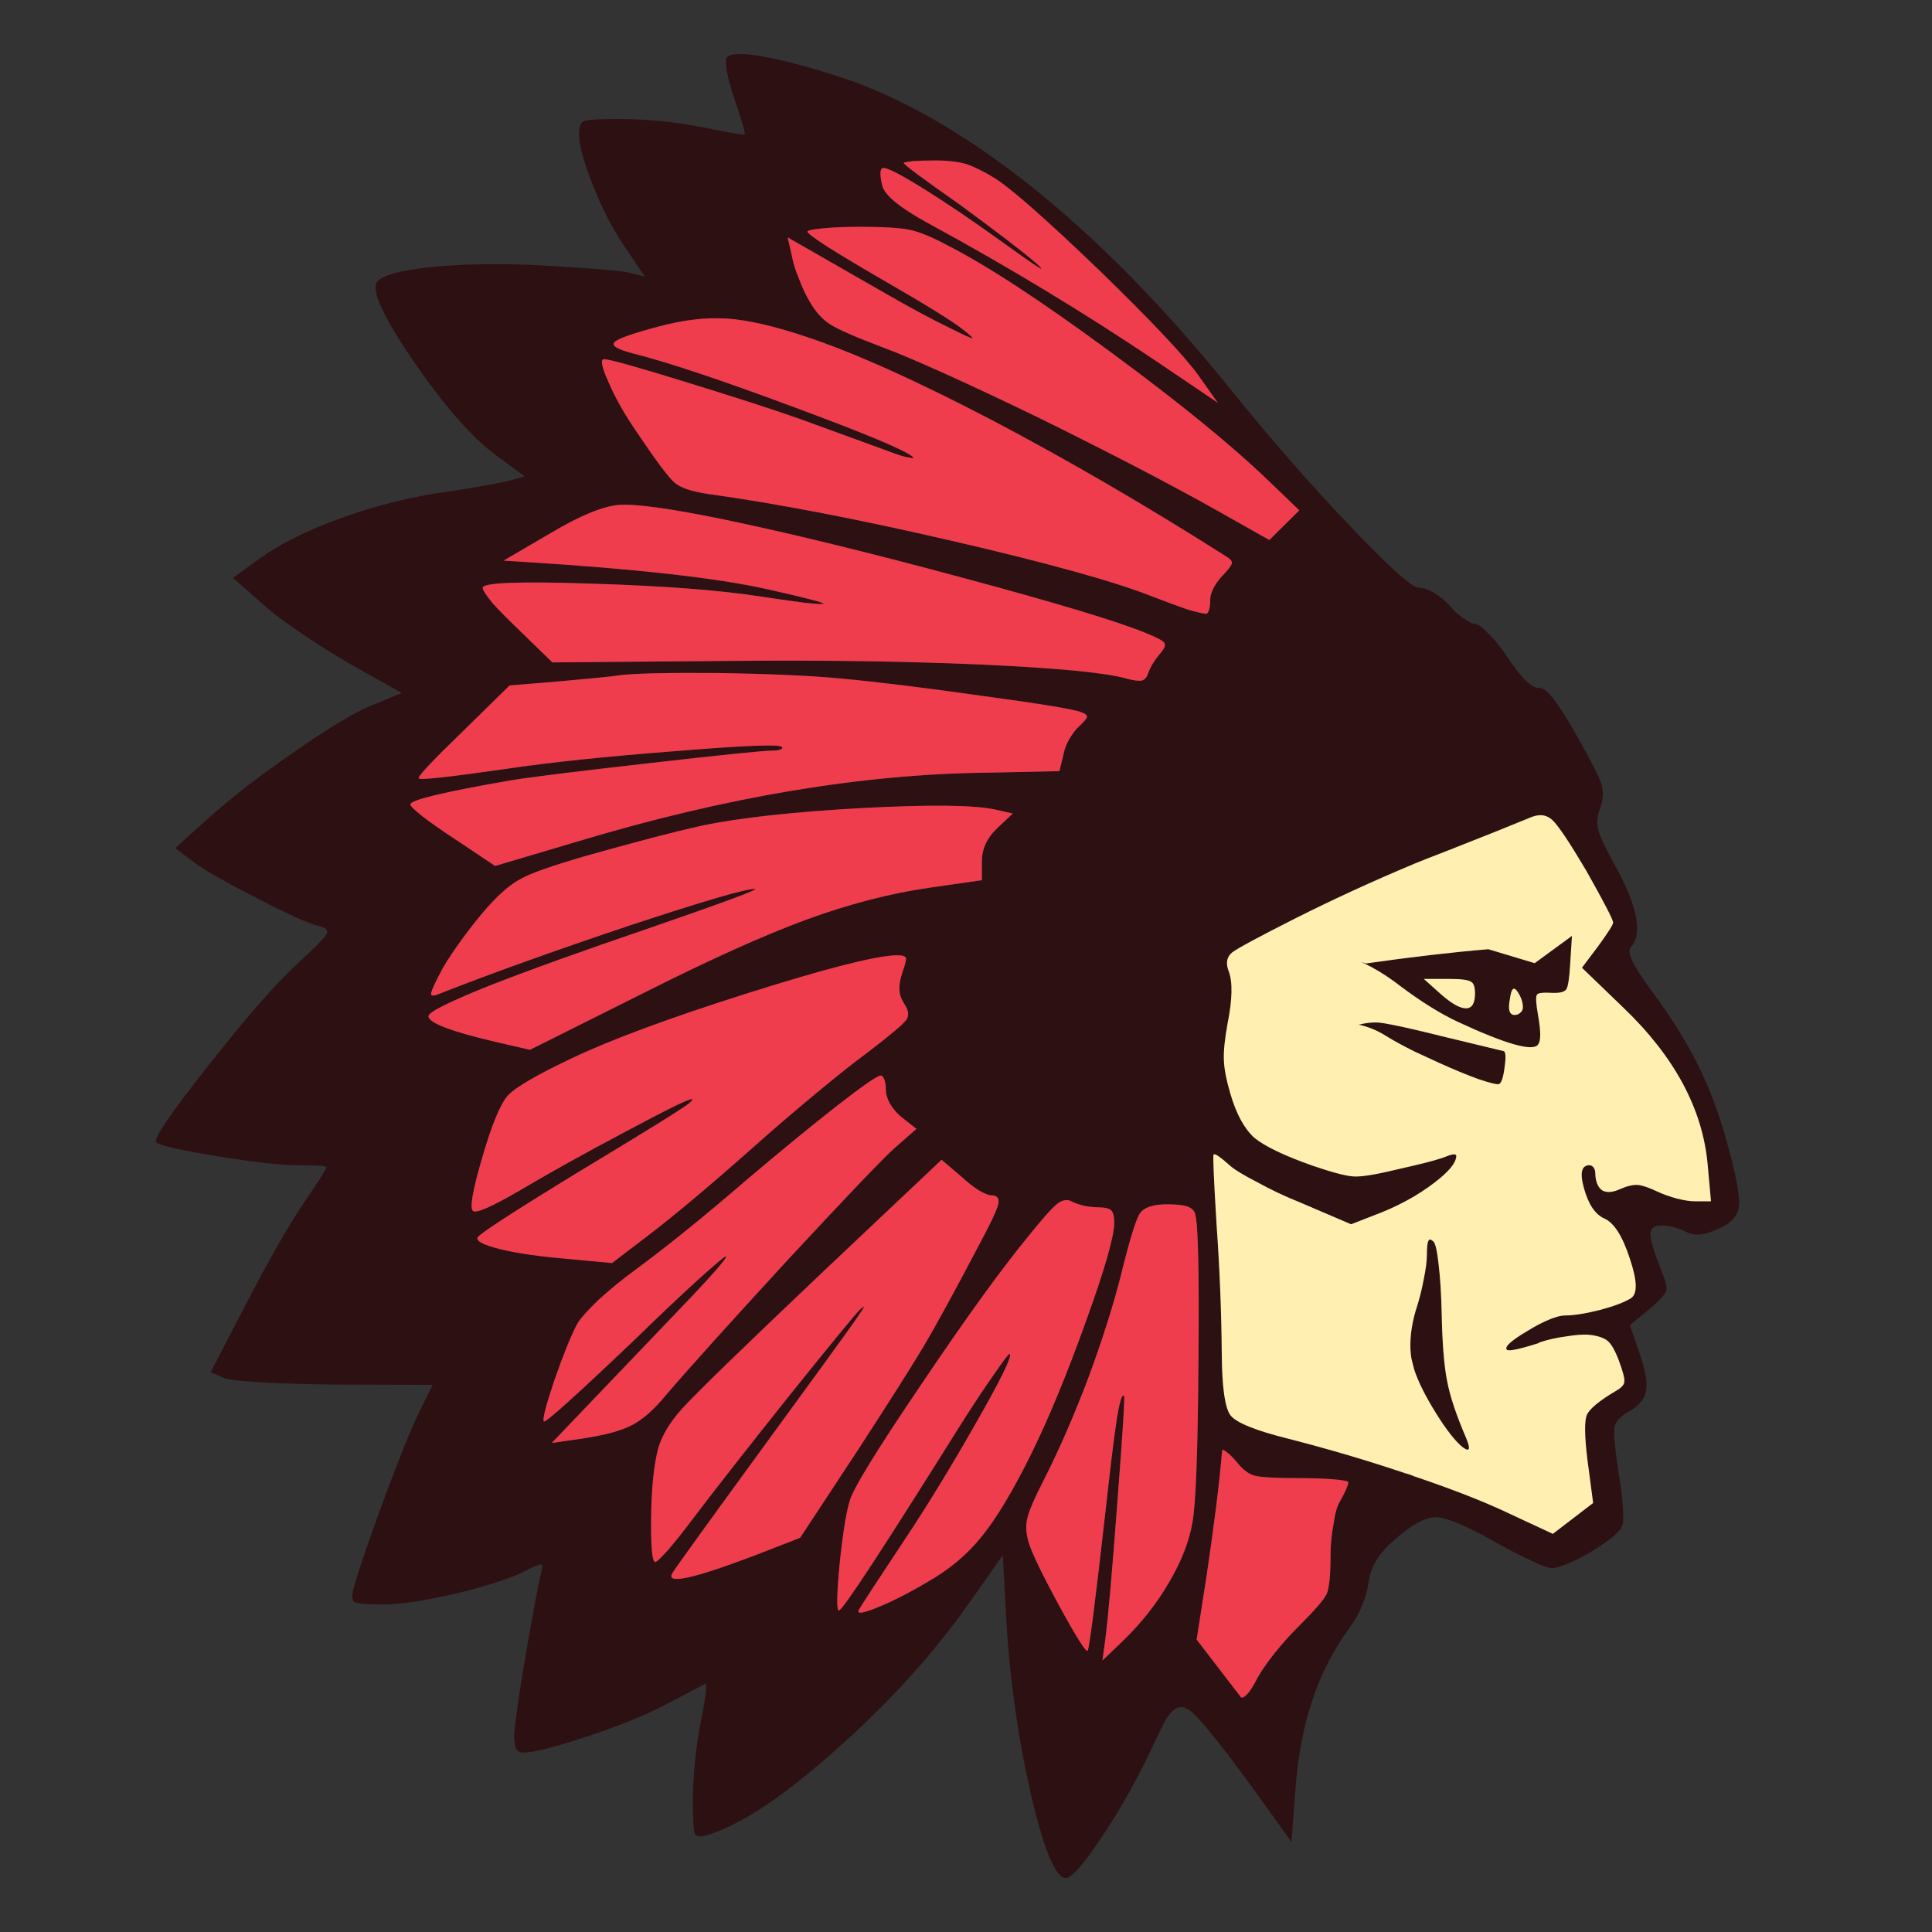 <?xml version="1.0" encoding="utf-8"?>
<!-- Generator: Adobe Illustrator 16.0.0, SVG Export Plug-In . SVG Version: 6.00 Build 0)  -->
<!DOCTYPE svg PUBLIC "-//W3C//DTD SVG 1.1//EN" "http://www.w3.org/Graphics/SVG/1.1/DTD/svg11.dtd">
<svg version="1.1" id="Layer_1" xmlns="http://www.w3.org/2000/svg" xmlns:xlink="http://www.w3.org/1999/xlink" x="0px" y="0px"
	 width="300px" height="300px" viewBox="0 0 300 300" enable-background="new 0 0 300 300" xml:space="preserve">
<rect x="0" y="0" width="300" height="300" fill="#333333" stroke="none"/>
<g>
	<path fill-rule="evenodd" clip-rule="evenodd" fill="#2D1012" d="M109.004,19.745c4.328,0.878,6.538,1.254,6.632,1.129
		c0.157-0.063-0.376-1.913-1.599-5.55c-0.502-1.442-0.878-2.791-1.129-4.045c-0.219-1.286-0.25-2.054-0.094-2.305
		c0.439-0.69,2.273-0.768,5.503-0.235c3.198,0.564,7.369,1.677,12.511,3.34c9.376,3.135,19.253,8.843,29.632,17.121
		c10.348,8.341,20.524,18.72,30.526,31.138c6.239,7.745,12.434,14.832,18.579,21.26c5.018,5.299,8.356,8.435,10.019,9.407
		c0.376,0.188,0.658,0.282,0.847,0.282c0.627,0,1.396,0.267,2.305,0.8c0.847,0.533,1.631,1.176,2.352,1.928
		c0.69,0.847,1.427,1.521,2.211,2.023c0.784,0.564,1.38,0.847,1.787,0.847c0.408,0,1.082,0.501,2.023,1.505
		c1.003,0.941,1.959,2.117,2.869,3.528c2.132,3.198,3.747,4.829,4.844,4.892c0.095,0,0.157,0,0.188,0
		c0.596-0.031,1.349,0.564,2.258,1.787c0.972,1.223,2.242,3.246,3.81,6.068c2.07,3.668,3.277,6.052,3.621,7.149
		c0.314,1.16,0.235,2.383-0.234,3.668c-0.471,1.286-0.564,2.415-0.282,3.387c0.22,0.941,1.098,2.807,2.634,5.597
		c1.693,3.01,2.76,5.628,3.198,7.854c0.408,2.195,0.156,3.764-0.752,4.704c-0.377,0.376-0.313,1.098,0.188,2.164
		c0.47,1.034,1.505,2.633,3.104,4.797c2.885,3.889,5.236,7.65,7.056,11.289c1.818,3.637,3.324,7.635,4.516,11.994
		c1.442,5.111,2.069,8.434,1.881,9.971c-0.125,1.537-1.191,2.729-3.198,3.574c-1.19,0.533-2.164,0.832-2.916,0.895
		c-0.784,0.031-1.505-0.125-2.163-0.471c-1.255-0.627-2.541-0.939-3.858-0.939c-1.065,0-1.598,0.469-1.598,1.41
		c0.031,0.973,0.626,2.916,1.786,5.832c0.597,1.441,0.815,2.414,0.659,2.916c-0.188,0.564-1.02,1.475-2.493,2.729l-3.151,2.586
		l1.553,4.469c0.909,2.635,1.223,4.578,0.94,5.832c-0.252,1.254-1.176,2.32-2.775,3.199c-1.285,0.689-1.99,1.521-2.116,2.492
		c-0.126,0.973,0.126,3.496,0.752,7.574c0.282,1.66,0.471,3.213,0.564,4.656c0.095,1.504,0.063,2.477-0.094,2.916
		c-0.282,0.877-1.866,2.211-4.75,3.998c-2.979,1.725-5.065,2.586-6.257,2.586c-0.281,0-0.972-0.219-2.069-0.658
		c-0.345-0.188-0.737-0.377-1.176-0.564c-1.787-0.814-3.715-1.818-5.785-3.01c-4.328-2.416-7.29-3.637-8.89-3.67
		c-0.972,0-2.102,0.393-3.387,1.178c-0.909,0.564-1.912,1.332-3.01,2.305c-1.285,1.096-2.243,2.178-2.869,3.244
		c-0.628,1.035-1.035,2.195-1.224,3.482c-0.125,1.064-0.454,2.24-0.987,3.527c-0.502,1.223-1.067,2.24-1.693,3.057
		c-2.634,3.574-4.642,7.447-6.021,11.617c-1.411,4.141-2.304,8.984-2.681,14.535l-0.563,7.479l-3.341-4.656
		c-7.086-9.941-11.351-15.271-12.793-15.992c-1.034-0.566-1.975-0.283-2.822,0.846c-0.532,0.658-1.49,2.508-2.869,5.551
		c-2.194,4.641-4.719,9.109-7.572,13.404c-2.854,4.297-4.734,6.443-5.645,6.443c-1.567,0-3.354-4.248-5.362-12.746
		c-1.944-8.498-3.214-17.215-3.81-26.152l-0.611-11.24l-4.892,6.961c-5.582,8.027-12.542,15.742-20.883,23.141
		c-8.31,7.434-15.052,11.9-20.226,13.406c-1.003,0.313-1.615,0.219-1.834-0.283c-0.188-0.531-0.282-2.336-0.282-5.408
		c0-1.756,0.125-3.826,0.376-6.209c0.25-2.383,0.549-4.375,0.894-5.973c0.784-3.92,1.003-5.803,0.658-5.645l-6.114,3.197
		c-3.324,1.756-7.698,3.514-13.123,5.268c-5.424,1.756-8.607,2.463-9.548,2.117c-0.501-0.188-0.768-0.643-0.799-1.363
		c-0.157-0.721-0.11-1.896,0.141-3.527c0.313-2.666,0.941-6.695,1.881-12.088c0.941-5.426,1.599-8.906,1.976-10.441
		c0.282-1.1,0.329-1.664,0.141-1.695c-0.251-0.063-1.113,0.283-2.587,1.035c-2.29,1.16-5.864,2.32-10.724,3.48
		c-4.83,1.129-8.624,1.693-11.383,1.693c-2.508,0-3.951-0.125-4.327-0.377c-0.408-0.219-0.455-0.939-0.141-2.162
		c0.564-2.164,2.117-6.727,4.656-13.688c2.571-6.898,4.421-11.461,5.551-13.688l2.069-4.186l-15.051-0.047
		c-4.077-0.031-7.823-0.143-11.241-0.33c-3.387-0.189-5.394-0.408-6.021-0.658l-2.163-0.941l5.221-10.064
		c3.669-7.088,6.648-12.34,8.937-15.758c2.54-3.73,3.81-5.723,3.81-5.975c0-0.219-1.505-0.328-4.516-0.328
		c-2.508,0-6.663-0.471-12.464-1.41c-5.77-0.941-8.921-1.662-9.454-2.164c-0.501-0.471,2.211-4.453,8.137-11.947
		c5.864-7.463,10.458-12.715,13.781-15.757c2.666-2.445,4.171-3.967,4.516-4.563c0.345-0.596-0.016-1.019-1.082-1.27
		c-1.662-0.407-4.845-1.835-9.548-4.28c-4.735-2.415-7.996-4.265-9.784-5.55l-3.057-2.305l4.845-4.374
		c3.763-3.387,8.294-6.899,13.593-10.536c5.299-3.7,9.282-6.099,11.947-7.197l4.797-1.976l-8.278-4.657
		c-2.289-1.317-4.704-2.837-7.244-4.562c-2.603-1.756-4.546-3.214-5.832-4.375l-4.845-4.28l3.998-2.916
		c3.073-2.227,7.056-4.249,11.947-6.067c4.86-1.819,9.846-3.167,14.958-4.045c5.393-0.784,9.329-1.458,11.806-2.022l2.587-0.706
		l-4.421-3.246c-3.826-2.822-8.137-7.745-12.935-14.769c-4.798-7.024-6.632-11.132-5.503-12.324
		c1.004-0.972,3.779-1.693,8.326-2.164c4.578-0.47,9.877-0.58,15.898-0.329c8.153,0.439,13.076,0.831,14.769,1.176l2.493,0.611
		l-3.199-4.75c-1.819-2.666-3.433-5.801-4.844-9.407c-1.443-3.606-2.164-6.272-2.164-7.996c0-1.129,0.267-1.788,0.8-1.976
		c0.564-0.22,2.383-0.33,5.457-0.33C100.585,18.506,104.865,18.93,109.004,19.745z M140.659,148.716
		c-0.125-0.282-0.674-0.408-1.646-0.377c-3.387,0.157-11.069,2.133-23.047,5.926c-12.073,3.826-21.135,7.182-27.187,10.066
		c-5.425,2.57-8.733,4.5-9.925,5.785c-1.191,1.348-2.54,4.641-4.045,9.877c-1.442,4.955-1.897,7.637-1.364,8.043
		c0.502,0.408,2.932-0.658,7.291-3.197c4.547-2.697,9.987-5.723,16.321-9.078c6.334-3.387,9.768-5.08,10.301-5.08
		c0.533,0-0.314,0.705-2.54,2.117c-2.289,1.475-7.432,4.625-15.428,9.453c-9.94,6.084-15.02,9.393-15.24,9.926
		c-0.22,0.564,1.003,1.176,3.669,1.834c2.665,0.627,6.067,1.113,10.207,1.459l7.008,0.656l5.55-4.232
		c4.265-3.262,9.736-7.855,16.416-13.781c2.948-2.633,6.162-5.393,9.642-8.277c3.512-2.918,6.24-5.08,8.184-6.492
		c3.355-2.57,5.3-4.201,5.833-4.891c0.533-0.66,0.471-1.49-0.188-2.492c-0.533-0.816-0.799-1.553-0.799-2.213
		c-0.063-0.689,0.078-1.582,0.423-2.68C140.565,149.783,140.753,148.999,140.659,148.716z M152.465,136.675v-2.916
		c0-1.944,0.801-3.669,2.398-5.174l2.4-2.258l-2.682-0.611c-3.261-0.721-10.207-0.8-20.837-0.235
		c-10.693,0.596-18.94,1.505-24.741,2.728c-2.038,0.439-4.845,1.129-8.419,2.07c-3.575,0.941-6.836,1.834-9.783,2.681
		c-5.08,1.474-8.341,2.618-9.783,3.434c-1.505,0.721-3.262,2.195-5.269,4.421c-1.191,1.349-2.461,2.932-3.81,4.751
		c-1.349,1.851-2.399,3.418-3.151,4.703c-1.129,2.101-1.74,3.402-1.834,3.904c-0.094,0.471,0.25,0.551,1.035,0.236
		c8.122-3.199,18.03-6.758,29.727-10.678c11.665-3.856,18.171-5.754,19.52-5.691c0.627,0.063-4.923,2.117-16.651,6.162
		c-10.128,3.449-18.359,6.413-24.694,8.889c-6.24,2.51-9.36,4.078-9.36,4.703c0,1.035,3.48,2.369,10.442,3.998l5.315,1.225
		l18.061-9.031c10.034-5.049,18.329-8.78,24.882-11.195c6.616-2.414,12.966-4.061,19.049-4.938L152.465,136.675z M166.012,114.804
		c0.502-0.847,0.987-1.489,1.458-1.929c0.815-0.752,1.255-1.27,1.317-1.552c0.031-0.283-0.283-0.533-0.94-0.753
		c-1.099-0.439-6.146-1.27-15.146-2.493c-9.062-1.286-16.462-2.195-22.2-2.728c-4.672-0.439-11.038-0.721-19.097-0.847
		c-8.027-0.063-13.17,0.063-15.428,0.376c-0.627,0.125-3.747,0.439-9.36,0.94l-7.479,0.611l-7.244,7.102
		c-4.86,4.704-7.149,7.15-6.867,7.338c0.219,0.282,4.672-0.204,13.358-1.458c6.961-1.035,15.772-1.959,26.434-2.775
		c10.63-0.878,16.165-1.098,16.603-0.659c0.126,0.157,0.063,0.282-0.188,0.376c-0.251,0.125-0.611,0.188-1.082,0.188
		c-1.505,0-7.996,0.659-19.473,1.976c-11.351,1.286-18.532,2.179-21.542,2.681c-10.285,1.787-15.427,3.025-15.427,3.715
		c0,0.22,0.643,0.847,1.928,1.881c1.317,1.004,2.884,2.101,4.704,3.292l6.538,4.375l12.84-3.81
		c23.016-6.93,44.308-10.489,63.874-10.677l10.912-0.235l0.612-2.493C165.243,116.465,165.541,115.65,166.012,114.804z
		 M174.666,105.302c1.223,0.345,2.101,0.47,2.634,0.376c0.471-0.125,0.8-0.518,0.988-1.176c0.376-1.003,1.02-2.039,1.928-3.104
		c0.628-0.721,0.815-1.254,0.565-1.599c-0.221-0.313-1.098-0.784-2.635-1.411c-4.358-1.819-13.891-4.704-28.597-8.655
		c-14.644-3.951-27.108-6.992-37.394-9.125c-8.153-1.662-13.499-2.398-16.039-2.21c-2.509,0.219-5.989,1.646-10.442,4.28
		l-7.479,4.375l3.715,0.235c16.996,1.066,29.382,2.461,37.158,4.187c6.021,1.348,8.952,2.117,8.796,2.304
		c-0.125,0.063-1.113,0-2.963-0.188c-1.944-0.251-4.155-0.565-6.632-0.941c-6.397-1.003-15.224-1.677-26.481-2.022
		c-11.226-0.376-16.838-0.157-16.838,0.658c0,0.314,0.518,1.113,1.552,2.399c1.098,1.192,2.399,2.509,3.904,3.951l5.362,5.221
		l28.457-0.235c13.641-0.125,26.309,0.063,38.005,0.564C163.927,103.719,171.405,104.424,174.666,105.302z M150.066,25.483
		c-1.286-0.377-2.885-0.564-4.798-0.564c-1.317,0-2.493,0.031-3.527,0.094c-0.941,0.125-1.411,0.219-1.411,0.282
		c0,0.251,2.885,2.398,8.654,6.444c5.865,4.296,9.83,7.337,11.9,9.125c2.006,1.788,0.36,0.769-4.939-3.057
		c-4.859-3.512-9.171-6.428-12.934-8.749c-3.701-2.289-5.723-3.261-6.068-2.916c-0.313,0.313-0.298,1.207,0.047,2.681
		c0.407,1.536,2.838,3.512,7.291,5.926c12.229,6.648,23.925,13.719,35.089,21.213l9.735,6.585l-3.104-4.375
		c-2.164-2.979-7.26-8.373-15.287-16.18c-8.059-7.746-13.437-12.496-16.133-14.252C152.857,26.675,151.353,25.922,150.066,25.483z
		 M95.411,53.14c-0.502,0.533,0.455,1.113,2.869,1.74c5.362,1.348,13.641,4.108,24.835,8.278
		c11.194,4.139,17.388,6.726,18.579,7.761c0.25,0.251,0.11,0.298-0.424,0.141c-0.596-0.063-1.396-0.282-2.398-0.658l-14.44-5.268
		c-4.453-1.568-10.458-3.512-18.015-5.833c-7.62-2.352-11.822-3.528-12.605-3.528c-0.627,0-0.392,1.207,0.706,3.622
		c1.035,2.415,2.461,4.939,4.28,7.573c3.042,4.547,5.033,7.212,5.974,7.996c0.909,0.784,2.634,1.364,5.174,1.74
		c10.662,1.474,23.298,3.904,37.91,7.291c14.676,3.387,24.977,6.24,30.902,8.561c2.259,0.878,4.218,1.6,5.88,2.164
		c1.726,0.47,2.649,0.659,2.775,0.564c0.345-0.313,0.517-1.082,0.517-2.304c0-0.439,0.188-1.035,0.564-1.788
		c0.408-0.721,0.878-1.348,1.411-1.881c0.784-0.815,1.238-1.411,1.364-1.787c0.095-0.313-0.126-0.643-0.659-0.988
		c-12.479-7.934-24.677-15.036-36.593-21.307c-11.916-6.209-21.527-10.521-28.833-12.935c-4.955-1.662-9.046-2.603-12.276-2.822
		c-3.261-0.219-6.851,0.204-10.771,1.27C98.124,51.807,95.881,52.607,95.411,53.14z M122.315,36.865l0.706,3.152
		c0.157,0.878,0.501,1.96,1.035,3.246c0.502,1.348,1.051,2.524,1.646,3.527c0.909,1.599,1.976,2.791,3.198,3.575
		c1.223,0.784,3.951,1.976,8.185,3.575c4.766,1.787,12.825,5.424,24.177,10.912c11.319,5.582,20.569,10.395,27.751,14.44
		l8.089,4.563l4.657-4.609l-4.798-4.609c-5.738-5.519-13.938-12.198-24.6-20.037c-10.692-7.871-19.082-13.358-25.164-16.462
		c-2.446-1.317-4.421-2.132-5.927-2.446c-1.505-0.313-4.076-0.47-7.713-0.47c-2.195,0-4.108,0.079-5.738,0.235
		c-1.631,0.157-2.446,0.329-2.446,0.518c0,0.219,1.066,1.019,3.199,2.398c2.195,1.38,4.782,2.932,7.761,4.657
		c7.306,4.202,11.743,6.946,13.311,8.231c1.098,0.877,1.537,1.301,1.317,1.27c-0.188,0-1.254-0.486-3.199-1.458
		c-3.167-1.537-6.726-3.449-10.677-5.738L122.315,36.865z M190.61,158.969c-0.438,2.416-0.626,4.281-0.563,5.598
		c0.031,1.35,0.376,3.137,1.034,5.363c0.909,3.072,2.133,5.314,3.669,6.727c1.631,1.348,4.673,2.805,9.125,4.373
		c3.042,1.035,5.127,1.584,6.256,1.646c1.129,0.094,3.261-0.234,6.397-0.988c1.128-0.25,2.147-0.484,3.057-0.705
		c2.54-0.596,4.248-1.082,5.127-1.457c0.627-0.252,1.051-0.33,1.271-0.236c0.188,0.063,0.202,0.314,0.047,0.752
		c-0.314,1.066-1.693,2.479-4.14,4.234c-0.753,0.533-1.521,1.033-2.305,1.504c-1.662,0.973-3.354,1.805-5.08,2.494l-4.703,1.834
		l-8.138-3.48c-2.194-0.879-4.343-1.896-6.443-3.057c-2.07-1.066-3.449-1.898-4.14-2.494c-1.599-1.441-2.477-2.037-2.634-1.787
		c-0.126,0.158,0.032,3.826,0.471,11.008c0.47,6.584,0.737,13.201,0.8,19.848c0.031,5.268,0.485,8.482,1.363,9.643
		c0.94,1.16,3.936,2.367,8.984,3.621c6.239,1.6,12.292,3.387,18.155,5.363c0.502,0.125,0.957,0.281,1.364,0.469
		c5.299,1.789,9.752,3.498,13.357,5.127l8.185,3.811l6.256-4.797l-0.894-6.773c-0.439-3.639-0.471-5.926-0.094-6.867
		c0.408-0.973,1.944-2.242,4.609-3.811c0.814-0.469,1.223-0.939,1.223-1.41c0.063-0.471-0.219-1.553-0.847-3.246
		c-0.596-1.568-1.176-2.586-1.74-3.057s-1.489-0.783-2.774-0.941c-0.879-0.094-2.086-0.016-3.622,0.236
		c-1.474,0.188-2.869,0.5-4.187,0.939c-0.063,0.063-0.141,0.109-0.235,0.141c-2.979,0.941-4.594,1.271-4.844,0.988
		c-0.408-0.439,0.689-1.428,3.292-2.963c0.564-0.346,1.081-0.643,1.552-0.895c1.881-0.971,3.277-1.457,4.187-1.457
		c1.349,0,3.151-0.283,5.409-0.848c2.226-0.596,3.841-1.207,4.845-1.834c1.034-0.689,0.972-2.744-0.188-6.162
		c-1.129-3.48-2.445-5.549-3.951-6.209c-1.411-0.625-2.461-2.178-3.151-4.656c-0.689-2.414-0.407-3.621,0.847-3.621
		c0.221,0,0.424,0.109,0.611,0.328c0.188,0.252,0.282,0.535,0.282,0.848c0.032,1.348,0.393,2.258,1.082,2.729
		c0.69,0.406,1.646,0.33,2.869-0.236c1.003-0.439,1.882-0.643,2.634-0.611c0.722,0.063,1.741,0.408,3.058,1.035
		c0.878,0.408,1.881,0.77,3.011,1.082c1.129,0.283,2.054,0.424,2.774,0.424h2.541l-0.519-5.738
		c-0.783-8.594-5.126-16.684-13.028-24.271l-6.491-6.255l2.446-3.245c1.6-2.194,2.398-3.449,2.398-3.763
		c0-0.439-1.396-3.136-4.187-8.09c-2.509-4.233-4.218-6.804-5.127-7.714c-0.688-0.69-1.474-0.972-2.352-0.846
		c-0.282,0.031-0.596,0.109-0.94,0.235c-3.262,1.348-7.808,3.167-13.641,5.456c-1.567,0.596-3.12,1.207-4.656,1.834
		c-6.366,2.665-12.512,5.487-18.438,8.467c-5.644,2.854-8.904,4.609-9.782,5.268c-0.879,0.689-1.066,1.678-0.565,2.963
		C191.427,152.494,191.364,155.207,190.61,158.969z M194.844,229.146c-0.972-0.25-1.928-0.986-2.869-2.211
		c-0.596-0.689-1.112-1.189-1.552-1.504c-0.438-0.346-0.658-0.393-0.658-0.143c-0.408,4.893-1.208,11.338-2.398,19.334l-1.553,9.971
		l6.867,8.936c0.188,0.189,0.548,0,1.082-0.563c0.471-0.566,0.956-1.35,1.458-2.354c0.532-1.002,1.442-2.32,2.729-3.951
		c1.285-1.598,2.587-3.041,3.903-4.326c2.32-2.322,3.7-3.92,4.14-4.799c0.406-0.908,0.61-2.883,0.61-5.926
		c0-1.693,0.157-3.355,0.471-4.984c0.221-1.568,0.533-2.697,0.94-3.389c0.848-1.504,1.302-2.523,1.364-3.057
		c0-0.188-0.752-0.344-2.257-0.471c-1.506-0.125-3.31-0.188-5.409-0.188C198.105,229.523,195.815,229.398,194.844,229.146z
		 M168.363,187.238c-0.783-0.188-1.427-0.408-1.928-0.658c-0.691-0.408-1.459-0.281-2.306,0.375
		c-0.847,0.691-2.336,2.369-4.468,5.033c-4.202,5.111-9.752,12.795-16.651,23.049c-6.93,10.221-10.63,16.258-11.1,18.107
		c-0.565,1.945-1.083,5.236-1.553,9.879c-0.438,4.703-0.47,7.055-0.094,7.055c0.564,0,6.852-9.596,18.861-28.787
		c2.006-3.166,3.763-5.816,5.268-7.947c1.505-2.195,2.305-3.23,2.399-3.105c0.376,0.377-1.38,3.967-5.269,10.771
		c-3.888,6.836-7.62,12.936-11.194,18.297c-4.265,6.43-6.569,9.957-6.915,10.584c-0.47,0.752,0.393,0.689,2.587-0.189
		c2.258-0.877,4.923-2.227,7.996-4.045c3.355-1.881,6.178-4.248,8.466-7.102c2.289-2.822,4.846-7.088,7.667-12.795
		c2.728-5.549,5.55-12.385,8.467-20.508c2.948-8.152,4.422-13.279,4.422-15.379c0-0.973-0.157-1.615-0.471-1.93
		c-0.377-0.313-1.035-0.469-1.976-0.469C169.915,187.475,169.179,187.395,168.363,187.238z M181.251,187.004
		c-2.227,0-3.653,0.484-4.28,1.457s-1.63,4.281-3.01,9.926c-1.192,4.641-2.854,9.846-4.986,15.615
		c-2.164,5.705-4.421,10.896-6.772,15.568c-1.568,3.041-2.462,5.111-2.682,6.209c-0.282,1.129-0.203,2.398,0.235,3.809
		c0.47,1.568,2.038,4.814,4.703,9.738c2.696,4.922,4.171,7.258,4.422,7.008c0.251-0.283,1.16-7.354,2.729-21.213
		c0.783-7.119,1.38-11.994,1.786-14.629c0.439-2.76,0.815-4.014,1.13-3.762c0.155,0.156-0.188,5.705-1.035,16.65
		c-0.815,10.943-1.442,18.045-1.881,21.307l-0.424,3.152l3.151-3.012c2.885-2.791,5.283-5.832,7.196-9.125
		c1.913-3.26,3.12-6.35,3.621-9.266c0.534-2.76,0.848-11.1,0.941-25.023c0.126-13.891-0.047-21.525-0.518-22.906
		c-0.125-0.533-0.532-0.924-1.223-1.176C183.666,187.113,182.631,187.004,181.251,187.004z M101.103,236.156
		c-0.032,4.264,0.188,6.396,0.658,6.396c0.188,0,0.862-0.643,2.022-1.928c1.16-1.35,2.43-2.949,3.81-4.799
		c3.669-4.83,8.717-11.273,15.146-19.332c6.397-7.965,10.003-12.354,10.818-13.17l0.658-0.518c-0.063,0.221-0.533,0.957-1.411,2.211
		c-1.379,1.977-6.396,8.891-15.051,20.742c-8.216,11.258-12.668,17.436-13.358,18.533c-1.035,1.787,3.198,0.877,12.7-2.729
		l7.149-2.775l9.313-14.156c4.515-6.963,7.776-12.105,9.783-15.43c2.038-3.447,4.86-8.607,8.466-15.475
		c1.912-3.543,2.979-5.785,3.199-6.725c0.219-0.941-0.174-1.412-1.177-1.412c-0.345,0-0.956-0.252-1.835-0.752
		c-0.877-0.564-1.739-1.238-2.586-2.023l-3.198-2.729l-18.626,17.592c-12.198,11.57-19.41,18.58-21.636,21.025
		c-2.227,2.445-3.56,4.875-3.998,7.291C101.416,228.504,101.134,231.891,101.103,236.156z M98.798,197.068
		c-2.101,1.537-4.045,3.119-5.833,4.752c-1.787,1.725-2.9,2.979-3.339,3.762c-0.972,1.852-2.148,4.75-3.528,8.701
		c-1.349,4.014-1.897,6.162-1.646,6.445c0.314,0.188,5.049-4.078,14.205-12.795c3.7-3.605,6.945-6.68,9.736-9.219
		c2.791-2.508,4.233-3.715,4.327-3.621c0.25,0.219-2.32,3.137-7.714,8.748l-19.332,20.225l4.233-0.609
		c3.731-0.533,6.444-1.24,8.138-2.117c1.693-0.848,3.48-2.414,5.362-4.703c3.261-3.826,9.501-10.756,18.72-20.791
		c9.345-10.066,14.911-15.898,16.698-17.496l3.481-3.059l-2.446-1.928c-0.658-0.564-1.223-1.238-1.693-2.023
		c-0.408-0.752-0.611-1.473-0.611-2.162c0-0.598-0.079-1.115-0.235-1.553c-0.157-0.408-0.345-0.611-0.564-0.611
		c-0.502,0-2.728,1.535-6.679,4.609c-3.857,3.01-8.529,6.836-14.017,11.477C109.412,188.838,103.658,193.494,98.798,197.068z
		 M223.396,196.41c0.25,2.1,0.406,4.641,0.47,7.619c0.094,4.611,0.376,8.09,0.847,10.441c0.438,2.322,1.411,5.236,2.916,8.75
		c0.784,1.85,0.597,2.336-0.564,1.459c-1.128-0.941-2.477-2.666-4.045-5.174c-1.662-2.666-2.807-4.955-3.434-6.867
		c-0.156-0.598-0.297-1.162-0.423-1.695c-0.313-1.912-0.173-4.092,0.423-6.537c0.125-0.502,0.267-0.988,0.423-1.459
		c0.439-1.379,0.801-2.836,1.082-4.373c0.314-1.537,0.471-2.744,0.471-3.623c0-1.189,0.079-1.943,0.235-2.256
		c0.125-0.314,0.392-0.283,0.799,0.094C222.909,193.133,223.176,194.342,223.396,196.41z M234.448,155.16
		c-0.313,1.631-0.063,2.445,0.753,2.445c0.345,0,0.643-0.125,0.894-0.375c0.251-0.189,0.376-0.471,0.376-0.848
		c0-0.752-0.267-1.537-0.8-2.352c-0.313-0.471-0.563-0.611-0.752-0.424C234.73,153.732,234.574,154.252,234.448,155.16z
		 M228.381,152.432c-0.408-0.281-1.505-0.422-3.293-0.422h-3.998l2.634,2.352c1.662,1.473,2.964,2.209,3.904,2.209
		c0.941,0,1.411-0.768,1.411-2.305C229.039,153.232,228.819,152.619,228.381,152.432z M210.978,159.111
		c1.129-0.283,2.163-0.393,3.104-0.33c0.94,0.094,2.775,0.455,5.503,1.082c1.224,0.281,2.649,0.627,4.28,1.035l9.548,2.305
		c0.377,0,0.456,0.801,0.235,2.398c-0.188,1.568-0.471,2.477-0.847,2.729c-0.25,0.125-1.317-0.127-3.198-0.752
		c-1.818-0.66-3.903-1.521-6.255-2.588c-1.38-0.627-2.635-1.207-3.764-1.74c-1.756-0.877-3.214-1.678-4.374-2.398
		C213.862,160.006,212.451,159.426,210.978,159.111z M217.28,152.996c-1.944-1.504-3.92-2.711-5.926-3.622
		c0.219,0.063,0.47,0.142,0.752,0.235c7.023-1.003,13.358-1.74,19.003-2.211l7.195,2.164l5.786-4.233l-0.282,4.516
		c-0.126,2.131-0.33,3.403-0.611,3.809c-0.314,0.408-1.098,0.58-2.353,0.518c-1.034-0.063-1.708-0.016-2.022,0.143
		c-0.094,0.063-0.156,0.125-0.188,0.188c-0.188,0.313-0.126,1.348,0.188,3.104c0.439,2.479,0.455,3.982,0.048,4.516l-0.048,0.094
		c-0.846,1.098-4.985-0.078-12.417-3.527C223.646,157.402,220.604,155.504,217.28,152.996z"/>
	<path fill-rule="evenodd" clip-rule="evenodd" fill="#EF3D4E" d="M122.315,36.865l14.77,8.467c3.951,2.289,7.51,4.202,10.677,5.738
		c1.945,0.972,3.01,1.458,3.199,1.458c0.219,0.031-0.22-0.393-1.317-1.27c-1.568-1.286-6.005-4.029-13.311-8.231
		c-2.979-1.725-5.566-3.277-7.761-4.657c-2.132-1.38-3.199-2.179-3.199-2.398c0-0.188,0.815-0.361,2.446-0.518
		c1.63-0.157,3.543-0.235,5.738-0.235c3.637,0,6.208,0.157,7.713,0.47c1.505,0.314,3.481,1.129,5.927,2.446
		c6.082,3.104,14.472,8.592,25.164,16.462c10.661,7.839,18.861,14.519,24.6,20.037l4.798,4.609l-4.657,4.609l-8.089-4.563
		c-7.182-4.045-16.432-8.858-27.751-14.44c-11.352-5.487-19.411-9.125-24.177-10.912c-4.233-1.6-6.962-2.791-8.185-3.575
		c-1.223-0.784-2.289-1.976-3.198-3.575c-0.596-1.003-1.145-2.179-1.646-3.527c-0.533-1.286-0.878-2.368-1.035-3.246L122.315,36.865
		z M95.411,53.14c0.47-0.533,2.712-1.333,6.726-2.399c3.92-1.066,7.51-1.489,10.771-1.27c3.23,0.219,7.322,1.16,12.276,2.822
		c7.306,2.414,16.917,6.726,28.833,12.935c11.916,6.271,24.114,13.373,36.593,21.307c0.533,0.345,0.754,0.674,0.659,0.988
		c-0.126,0.376-0.58,0.972-1.364,1.787c-0.533,0.533-1.003,1.16-1.411,1.881c-0.376,0.753-0.564,1.349-0.564,1.788
		c0,1.223-0.172,1.991-0.517,2.304c-0.126,0.094-1.05-0.094-2.775-0.564c-1.662-0.564-3.621-1.286-5.88-2.164
		c-5.926-2.32-16.227-5.174-30.902-8.561c-14.612-3.387-27.249-5.816-37.91-7.291c-2.54-0.376-4.265-0.956-5.174-1.74
		c-0.941-0.784-2.932-3.449-5.974-7.996c-1.819-2.634-3.246-5.158-4.28-7.573c-1.098-2.415-1.333-3.622-0.706-3.622
		c0.784,0,4.986,1.176,12.605,3.528c7.557,2.32,13.562,4.264,18.015,5.833l14.44,5.268c1.003,0.376,1.803,0.596,2.398,0.658
		c0.534,0.157,0.674,0.11,0.424-0.141c-1.191-1.035-7.385-3.622-18.579-7.761c-11.194-4.17-19.473-6.93-24.835-8.278
		C95.866,54.253,94.909,53.673,95.411,53.14z M150.066,25.483c1.286,0.438,2.791,1.191,4.516,2.257
		c2.696,1.756,8.074,6.506,16.133,14.252c8.027,7.808,13.123,13.201,15.287,16.18l3.104,4.375l-9.735-6.585
		c-11.164-7.495-22.86-14.565-35.089-21.213c-4.453-2.415-6.883-4.39-7.291-5.926c-0.345-1.474-0.361-2.368-0.047-2.681
		c0.345-0.345,2.367,0.627,6.068,2.916c3.763,2.321,8.075,5.237,12.934,8.749c5.3,3.826,6.945,4.845,4.939,3.057
		c-2.07-1.787-6.035-4.829-11.9-9.125c-5.77-4.045-8.654-6.193-8.654-6.444c0-0.063,0.47-0.157,1.411-0.282
		c1.035-0.063,2.21-0.094,3.527-0.094C147.182,24.919,148.78,25.106,150.066,25.483z M174.666,105.302
		c-3.261-0.878-10.739-1.583-22.436-2.117c-11.697-0.501-24.365-0.689-38.005-0.564l-28.457,0.235l-5.362-5.221
		c-1.505-1.442-2.806-2.759-3.904-3.951c-1.034-1.286-1.552-2.085-1.552-2.399c0-0.815,5.613-1.035,16.838-0.658
		c11.257,0.345,20.084,1.019,26.481,2.022c2.477,0.376,4.688,0.69,6.632,0.941c1.85,0.188,2.838,0.25,2.963,0.188
		c0.156-0.188-2.775-0.956-8.796-2.304c-7.776-1.725-20.163-3.12-37.158-4.187l-3.715-0.235l7.479-4.375
		c4.453-2.634,7.933-4.061,10.442-4.28c2.54-0.188,7.886,0.548,16.039,2.21c10.285,2.133,22.75,5.174,37.394,9.125
		c14.707,3.951,24.239,6.836,28.597,8.655c1.537,0.627,2.414,1.098,2.635,1.411c0.25,0.345,0.063,0.878-0.565,1.599
		c-0.908,1.066-1.552,2.101-1.928,3.104c-0.188,0.658-0.518,1.05-0.988,1.176C176.767,105.772,175.889,105.647,174.666,105.302z
		 M166.012,114.804c-0.471,0.846-0.769,1.662-0.894,2.446l-0.612,2.493l-10.912,0.235c-19.566,0.188-40.858,3.747-63.874,10.677
		l-12.84,3.81l-6.538-4.375c-1.819-1.191-3.387-2.289-4.704-3.292c-1.286-1.035-1.928-1.662-1.928-1.881
		c0-0.69,5.142-1.928,15.427-3.715c3.01-0.502,10.191-1.396,21.542-2.681c11.477-1.317,17.968-1.976,19.473-1.976
		c0.471,0,0.831-0.063,1.082-0.188c0.25-0.094,0.313-0.219,0.188-0.376c-0.438-0.439-5.973-0.22-16.603,0.659
		c-10.662,0.815-19.473,1.74-26.434,2.775c-8.686,1.254-13.139,1.74-13.358,1.458c-0.283-0.188,2.007-2.634,6.867-7.338l7.244-7.102
		l7.479-0.611c5.613-0.501,8.733-0.815,9.36-0.94c2.257-0.314,7.4-0.439,15.428-0.376c8.059,0.125,14.424,0.408,19.097,0.847
		c5.738,0.533,13.138,1.442,22.2,2.728c9,1.223,14.048,2.054,15.146,2.493c0.657,0.22,0.972,0.47,0.94,0.753
		c-0.063,0.282-0.502,0.799-1.317,1.552C166.999,113.314,166.514,113.957,166.012,114.804z M152.465,136.675l-8.184,1.176
		c-6.083,0.878-12.433,2.524-19.049,4.938c-6.554,2.415-14.848,6.146-24.882,11.195l-18.061,9.031l-5.315-1.225
		c-6.961-1.629-10.442-2.963-10.442-3.998c0-0.625,3.12-2.193,9.36-4.703c6.334-2.476,14.565-5.44,24.694-8.889
		c11.728-4.045,17.278-6.099,16.651-6.162c-1.349-0.063-7.855,1.834-19.52,5.691c-11.696,3.92-21.605,7.479-29.727,10.678
		c-0.784,0.314-1.129,0.234-1.035-0.236c0.094-0.502,0.706-1.803,1.834-3.904c0.752-1.285,1.803-2.853,3.151-4.703
		c1.348-1.819,2.618-3.402,3.81-4.751c2.007-2.226,3.763-3.7,5.269-4.421c1.442-0.815,4.703-1.96,9.783-3.434
		c2.947-0.847,6.208-1.74,9.783-2.681c3.575-0.94,6.381-1.63,8.419-2.07c5.801-1.223,14.048-2.132,24.741-2.728
		c10.63-0.564,17.576-0.486,20.837,0.235l2.682,0.611l-2.4,2.258c-1.598,1.505-2.398,3.23-2.398,5.174V136.675z M140.659,148.716
		c0.094,0.282-0.094,1.066-0.564,2.352c-0.345,1.098-0.486,1.99-0.423,2.68c0,0.66,0.266,1.396,0.799,2.213
		c0.659,1.002,0.721,1.832,0.188,2.492c-0.533,0.689-2.477,2.32-5.833,4.891c-1.944,1.412-4.672,3.574-8.184,6.492
		c-3.48,2.885-6.694,5.645-9.642,8.277c-6.679,5.926-12.151,10.52-16.416,13.781l-5.55,4.232l-7.008-0.656
		c-4.139-0.346-7.542-0.832-10.207-1.459c-2.666-0.658-3.889-1.27-3.669-1.834c0.22-0.533,5.3-3.842,15.24-9.926
		c7.996-4.828,13.139-7.979,15.428-9.453c2.226-1.412,3.073-2.117,2.54-2.117c-0.534,0-3.967,1.693-10.301,5.08
		c-6.334,3.355-11.774,6.381-16.321,9.078c-4.358,2.539-6.789,3.605-7.291,3.197c-0.533-0.406-0.078-3.088,1.364-8.043
		c1.505-5.236,2.854-8.529,4.045-9.877c1.191-1.285,4.5-3.215,9.925-5.785c6.052-2.885,15.114-6.24,27.187-10.066
		c11.979-3.793,19.661-5.769,23.047-5.926C139.985,148.308,140.534,148.434,140.659,148.716z M98.798,197.068
		c4.86-3.574,10.614-8.23,17.262-13.969c5.488-4.641,10.16-8.467,14.017-11.477c3.951-3.074,6.177-4.609,6.679-4.609
		c0.22,0,0.408,0.203,0.564,0.611c0.157,0.438,0.235,0.955,0.235,1.553c0,0.689,0.204,1.41,0.611,2.162
		c0.47,0.785,1.035,1.459,1.693,2.023l2.446,1.928l-3.481,3.059c-1.787,1.598-7.353,7.43-16.698,17.496
		c-9.219,10.035-15.458,16.965-18.72,20.791c-1.882,2.289-3.669,3.855-5.362,4.703c-1.694,0.877-4.406,1.584-8.138,2.117
		l-4.233,0.609l19.332-20.225c5.394-5.611,7.964-8.529,7.714-8.748c-0.094-0.094-1.537,1.113-4.327,3.621
		c-2.791,2.539-6.037,5.613-9.736,9.219c-9.156,8.717-13.891,12.982-14.205,12.795c-0.25-0.283,0.298-2.432,1.646-6.445
		c1.38-3.951,2.556-6.85,3.528-8.701c0.439-0.783,1.552-2.037,3.339-3.762C94.753,200.188,96.697,198.605,98.798,197.068z
		 M101.103,236.156c0.031-4.266,0.313-7.652,0.847-10.16c0.438-2.416,1.771-4.846,3.998-7.291
		c2.226-2.445,9.438-9.455,21.636-21.025l18.626-17.592l3.198,2.729c0.847,0.785,1.709,1.459,2.586,2.023
		c0.879,0.5,1.49,0.752,1.835,0.752c1.003,0,1.396,0.471,1.177,1.412c-0.221,0.939-1.287,3.182-3.199,6.725
		c-3.606,6.867-6.428,12.027-8.466,15.475c-2.007,3.324-5.268,8.467-9.783,15.43l-9.313,14.156l-7.149,2.775
		c-9.501,3.605-13.734,4.516-12.7,2.729c0.69-1.098,5.142-7.275,13.358-18.533c8.655-11.852,13.672-18.766,15.051-20.742
		c0.878-1.254,1.349-1.99,1.411-2.211l-0.658,0.518c-0.815,0.816-4.421,5.205-10.818,13.17
		c-6.428,8.059-11.477,14.502-15.146,19.332c-1.38,1.85-2.65,3.449-3.81,4.799c-1.16,1.285-1.834,1.928-2.022,1.928
		C101.291,242.553,101.071,240.42,101.103,236.156z M181.251,187.004c1.38,0,2.415,0.109,3.104,0.328
		c0.69,0.252,1.098,0.643,1.223,1.176c0.471,1.381,0.644,9.016,0.518,22.906c-0.094,13.924-0.407,22.264-0.941,25.023
		c-0.501,2.916-1.708,6.006-3.621,9.266c-1.913,3.293-4.312,6.334-7.196,9.125l-3.151,3.012l0.424-3.152
		c0.438-3.262,1.065-10.363,1.881-21.307c0.847-10.945,1.19-16.494,1.035-16.65c-0.314-0.252-0.69,1.002-1.13,3.762
		c-0.406,2.635-1.003,7.51-1.786,14.629c-1.568,13.859-2.478,20.93-2.729,21.213c-0.251,0.25-1.726-2.086-4.422-7.008
		c-2.665-4.924-4.233-8.17-4.703-9.738c-0.438-1.41-0.518-2.68-0.235-3.809c0.22-1.098,1.113-3.168,2.682-6.209
		c2.352-4.672,4.608-9.863,6.772-15.568c2.133-5.77,3.794-10.975,4.986-15.615c1.38-5.645,2.383-8.953,3.01-9.926
		S179.024,187.004,181.251,187.004z M168.363,187.238c0.815,0.156,1.552,0.236,2.211,0.236c0.94,0,1.599,0.156,1.976,0.469
		c0.313,0.314,0.471,0.957,0.471,1.93c0,2.1-1.474,7.227-4.422,15.379c-2.917,8.123-5.739,14.959-8.467,20.508
		c-2.821,5.707-5.378,9.973-7.667,12.795c-2.288,2.854-5.111,5.221-8.466,7.102c-3.073,1.818-5.738,3.168-7.996,4.045
		c-2.194,0.879-3.057,0.941-2.587,0.189c0.345-0.627,2.65-4.154,6.915-10.584c3.575-5.361,7.306-11.461,11.194-18.297
		c3.889-6.805,5.645-10.395,5.269-10.771c-0.095-0.125-0.895,0.91-2.399,3.105c-1.505,2.131-3.262,4.781-5.268,7.947
		c-12.009,19.191-18.297,28.787-18.861,28.787c-0.376,0-0.345-2.352,0.094-7.055c0.47-4.643,0.988-7.934,1.553-9.879
		c0.47-1.85,4.17-7.887,11.1-18.107c6.899-10.254,12.449-17.938,16.651-23.049c2.132-2.664,3.621-4.342,4.468-5.033
		c0.847-0.656,1.614-0.783,2.306-0.375C166.937,186.83,167.58,187.051,168.363,187.238z M194.844,229.146
		c0.972,0.252,3.262,0.377,6.868,0.377c2.1,0,3.903,0.063,5.409,0.188c1.505,0.127,2.257,0.283,2.257,0.471
		c-0.063,0.533-0.517,1.553-1.364,3.057c-0.407,0.691-0.72,1.82-0.94,3.389c-0.313,1.629-0.471,3.291-0.471,4.984
		c0,3.043-0.204,5.018-0.61,5.926c-0.439,0.879-1.819,2.477-4.14,4.799c-1.316,1.285-2.618,2.729-3.903,4.326
		c-1.286,1.631-2.196,2.949-2.729,3.951c-0.502,1.004-0.987,1.787-1.458,2.354c-0.534,0.563-0.894,0.752-1.082,0.563l-6.867-8.936
		l1.553-9.971c1.19-7.996,1.99-14.441,2.398-19.334c0-0.25,0.22-0.203,0.658,0.143c0.439,0.314,0.956,0.814,1.552,1.504
		C192.916,228.16,193.872,228.896,194.844,229.146z"/>
	<path fill-rule="evenodd" clip-rule="evenodd" fill="#FFEFB1" d="M190.61,158.969c0.754-3.762,0.816-6.475,0.188-8.136
		c-0.501-1.285-0.313-2.273,0.565-2.963c0.878-0.658,4.139-2.414,9.782-5.268c5.927-2.979,12.072-5.802,18.438-8.467
		c1.536-0.627,3.089-1.239,4.656-1.834c5.833-2.289,10.379-4.108,13.641-5.456c0.345-0.125,0.658-0.204,0.94-0.235
		c0.878-0.125,1.663,0.156,2.352,0.846c0.909,0.91,2.618,3.48,5.127,7.714c2.791,4.955,4.187,7.651,4.187,8.09
		c0,0.313-0.799,1.568-2.398,3.763l-2.446,3.245l6.491,6.255c7.902,7.588,12.245,15.678,13.028,24.271l0.519,5.738h-2.541
		c-0.721,0-1.646-0.141-2.774-0.424c-1.13-0.313-2.133-0.674-3.011-1.082c-1.316-0.627-2.336-0.973-3.058-1.035
		c-0.752-0.031-1.631,0.172-2.634,0.611c-1.223,0.566-2.179,0.643-2.869,0.236c-0.689-0.471-1.05-1.381-1.082-2.729
		c0-0.313-0.094-0.596-0.282-0.848c-0.188-0.219-0.391-0.328-0.611-0.328c-1.254,0-1.536,1.207-0.847,3.621
		c0.69,2.479,1.74,4.031,3.151,4.656c1.506,0.66,2.822,2.729,3.951,6.209c1.16,3.418,1.223,5.473,0.188,6.162
		c-1.004,0.627-2.619,1.238-4.845,1.834c-2.258,0.564-4.061,0.848-5.409,0.848c-0.909,0-2.306,0.486-4.187,1.457
		c-0.471,0.252-0.987,0.549-1.552,0.895c-2.603,1.535-3.7,2.523-3.292,2.963c0.25,0.283,1.865-0.047,4.844-0.988
		c0.095-0.031,0.173-0.078,0.235-0.141c1.317-0.439,2.713-0.752,4.187-0.939c1.536-0.252,2.743-0.33,3.622-0.236
		c1.285,0.158,2.21,0.471,2.774,0.941s1.145,1.488,1.74,3.057c0.628,1.693,0.909,2.775,0.847,3.246c0,0.471-0.408,0.941-1.223,1.41
		c-2.665,1.568-4.201,2.838-4.609,3.811c-0.377,0.941-0.346,3.229,0.094,6.867l0.894,6.773l-6.256,4.797l-8.185-3.811
		c-3.605-1.629-8.059-3.338-13.357-5.127c-0.407-0.188-0.862-0.344-1.364-0.469c-5.863-1.977-11.916-3.764-18.155-5.363
		c-5.049-1.254-8.044-2.461-8.984-3.621c-0.878-1.16-1.332-4.375-1.363-9.643c-0.063-6.646-0.33-13.264-0.8-19.848
		c-0.438-7.182-0.597-10.85-0.471-11.008c0.157-0.25,1.035,0.346,2.634,1.787c0.69,0.596,2.069,1.428,4.14,2.494
		c2.101,1.16,4.249,2.178,6.443,3.057l8.138,3.48l4.703-1.834c1.726-0.689,3.418-1.521,5.08-2.494
		c0.784-0.471,1.552-0.971,2.305-1.504c2.446-1.756,3.825-3.168,4.14-4.234c0.155-0.438,0.141-0.689-0.047-0.752
		c-0.22-0.094-0.644-0.016-1.271,0.236c-0.879,0.375-2.587,0.861-5.127,1.457c-0.909,0.221-1.929,0.455-3.057,0.705
		c-3.137,0.754-5.269,1.082-6.397,0.988c-1.129-0.063-3.214-0.611-6.256-1.646c-4.452-1.568-7.494-3.025-9.125-4.373
		c-1.536-1.412-2.76-3.654-3.669-6.727c-0.658-2.227-1.003-4.014-1.034-5.363C189.984,163.25,190.172,161.385,190.61,158.969z
		 M217.28,152.996c3.324,2.508,6.365,4.406,9.125,5.691c7.432,3.449,11.571,4.625,12.417,3.527l0.048-0.094
		c0.407-0.533,0.392-2.037-0.048-4.516c-0.313-1.756-0.376-2.791-0.188-3.104c0.031-0.063,0.094-0.125,0.188-0.188
		c0.314-0.158,0.988-0.205,2.022-0.143c1.255,0.063,2.038-0.109,2.353-0.518c0.281-0.406,0.485-1.678,0.611-3.809l0.282-4.516
		l-5.786,4.233l-7.195-2.164c-5.645,0.471-11.979,1.208-19.003,2.211c-0.282-0.094-0.533-0.172-0.752-0.235
		C213.36,150.285,215.336,151.492,217.28,152.996z M210.978,159.111c1.474,0.314,2.885,0.895,4.233,1.74
		c1.16,0.721,2.618,1.521,4.374,2.398c1.129,0.533,2.384,1.113,3.764,1.74c2.352,1.066,4.437,1.928,6.255,2.588
		c1.881,0.625,2.948,0.877,3.198,0.752c0.376-0.252,0.659-1.16,0.847-2.729c0.221-1.598,0.142-2.398-0.235-2.398l-9.548-2.305
		c-1.631-0.408-3.057-0.754-4.28-1.035c-2.728-0.627-4.563-0.988-5.503-1.082C213.141,158.719,212.106,158.828,210.978,159.111z
		 M228.381,152.432c0.438,0.188,0.658,0.801,0.658,1.834c0,1.537-0.47,2.305-1.411,2.305c-0.94,0-2.242-0.736-3.904-2.209
		l-2.634-2.352h3.998C226.876,152.01,227.973,152.15,228.381,152.432z M234.448,155.16c0.126-0.908,0.282-1.428,0.471-1.553
		c0.188-0.188,0.438-0.047,0.752,0.424c0.533,0.814,0.8,1.6,0.8,2.352c0,0.377-0.125,0.658-0.376,0.848
		c-0.251,0.25-0.549,0.375-0.894,0.375C234.385,157.605,234.135,156.791,234.448,155.16z M223.396,196.41
		c-0.22-2.068-0.486-3.277-0.801-3.621c-0.407-0.377-0.674-0.408-0.799-0.094c-0.156,0.313-0.235,1.066-0.235,2.256
		c0,0.879-0.156,2.086-0.471,3.623c-0.281,1.537-0.643,2.994-1.082,4.373c-0.156,0.471-0.298,0.957-0.423,1.459
		c-0.596,2.445-0.736,4.625-0.423,6.537c0.126,0.533,0.267,1.098,0.423,1.695c0.627,1.912,1.771,4.201,3.434,6.867
		c1.568,2.508,2.917,4.232,4.045,5.174c1.161,0.877,1.349,0.391,0.564-1.459c-1.505-3.514-2.478-6.428-2.916-8.75
		c-0.471-2.352-0.753-5.83-0.847-10.441C223.802,201.051,223.646,198.51,223.396,196.41z"/>
</g>
</svg>
